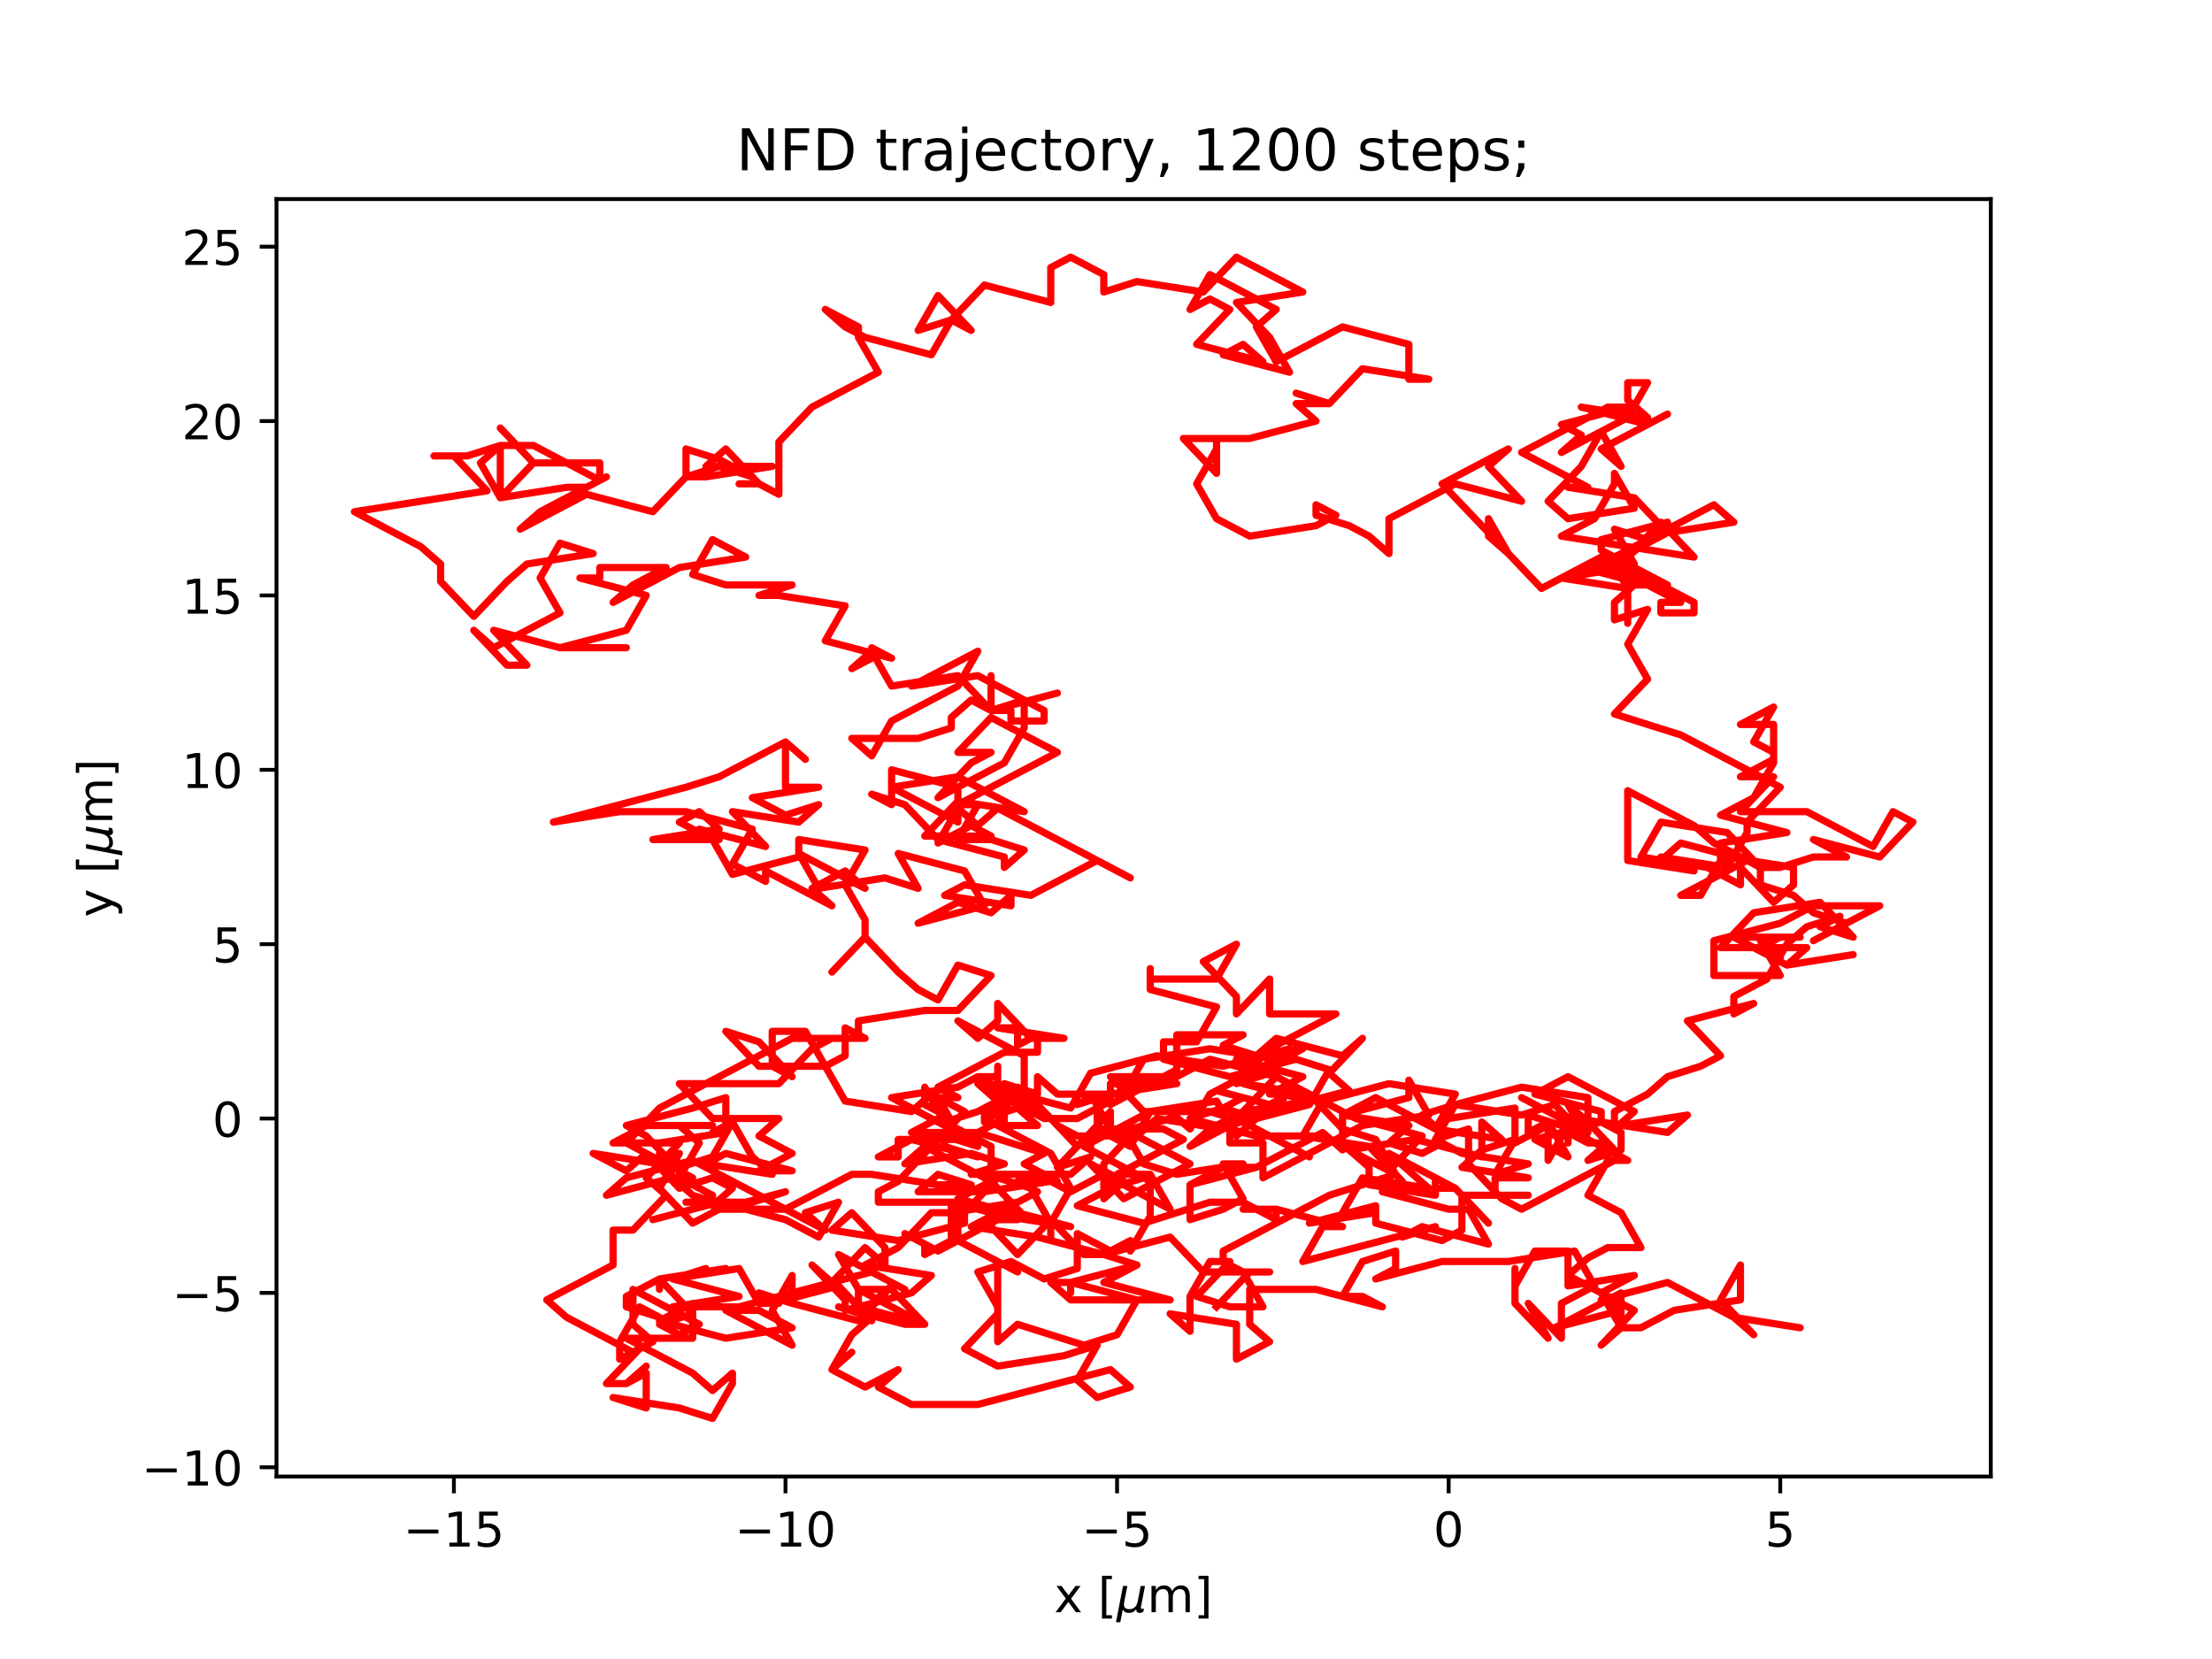 <?xml version="1.0" encoding="utf-8" standalone="no"?>
<!DOCTYPE svg PUBLIC "-//W3C//DTD SVG 1.1//EN"
  "http://www.w3.org/Graphics/SVG/1.1/DTD/svg11.dtd">
<!-- Created with matplotlib (https://matplotlib.org/) -->
<svg height="345.6pt" version="1.1" viewBox="0 0 460.8 345.6" width="460.8pt" xmlns="http://www.w3.org/2000/svg" xmlns:xlink="http://www.w3.org/1999/xlink">
 <defs>
  <style type="text/css">*{stroke-linecap:butt;stroke-linejoin:round;}</style>
 </defs>
 <g id="figure_1">
  <g id="patch_1">
   <path d="M 0 345.6 
L 460.8 345.6 
L 460.8 0 
L 0 0 
z
" style="fill:#ffffff;"/>
  </g>
  <g id="axes_1">
   <g id="patch_2">
    <path d="M 57.6 307.584 
L 414.72 307.584 
L 414.72 41.472 
L 57.6 41.472 
z
" style="fill:#ffffff;"/>
   </g>
   <g id="matplotlib.axis_1">
    <g id="xtick_1">
     <g id="line2d_1">
      <defs>
       <path d="M 0 0 
L 0 3.5 
" id="ma4c839c374" style="stroke:#000000;stroke-width:0.8;"/>
      </defs>
      <g>
       <use style="stroke:#000000;stroke-width:0.8;" x="94.555" xlink:href="#ma4c839c374" y="307.584"/>
      </g>
     </g>
     <g id="text_1">
      <!-- −15 -->
      <g transform="translate(84.003 322.182)scale(0.1 -0.1)">
       <defs>
        <path d="M 10.594 35.5 
L 73.188 35.5 
L 73.188 27.203 
L 10.594 27.203 
z
" id="DejaVuSans-8722"/>
        <path d="M 12.406 8.297 
L 28.516 8.297 
L 28.516 63.922 
L 10.984 60.406 
L 10.984 69.391 
L 28.422 72.906 
L 38.281 72.906 
L 38.281 8.297 
L 54.391 8.297 
L 54.391 0 
L 12.406 0 
z
" id="DejaVuSans-49"/>
        <path d="M 10.797 72.906 
L 49.516 72.906 
L 49.516 64.594 
L 19.828 64.594 
L 19.828 46.734 
Q 21.969 47.469 24.109 47.828 
Q 26.266 48.188 28.422 48.188 
Q 40.625 48.188 47.75 41.5 
Q 54.891 34.812 54.891 23.391 
Q 54.891 11.625 47.562 5.094 
Q 40.234 -1.422 26.906 -1.422 
Q 22.312 -1.422 17.547 -0.641 
Q 12.797 0.141 7.719 1.703 
L 7.719 11.625 
Q 12.109 9.234 16.797 8.062 
Q 21.484 6.891 26.703 6.891 
Q 35.156 6.891 40.078 11.328 
Q 45.016 15.766 45.016 23.391 
Q 45.016 31 40.078 35.438 
Q 35.156 39.891 26.703 39.891 
Q 22.75 39.891 18.812 39.016 
Q 14.891 38.141 10.797 36.281 
z
" id="DejaVuSans-53"/>
       </defs>
       <use xlink:href="#DejaVuSans-8722"/>
       <use x="83.789" xlink:href="#DejaVuSans-49"/>
       <use x="147.412" xlink:href="#DejaVuSans-53"/>
      </g>
     </g>
    </g>
    <g id="xtick_2">
     <g id="line2d_2">
      <g>
       <use style="stroke:#000000;stroke-width:0.8;" x="163.631" xlink:href="#ma4c839c374" y="307.584"/>
      </g>
     </g>
     <g id="text_2">
      <!-- −10 -->
      <g transform="translate(153.078 322.182)scale(0.1 -0.1)">
       <defs>
        <path d="M 31.781 66.406 
Q 24.172 66.406 20.328 58.906 
Q 16.5 51.422 16.5 36.375 
Q 16.5 21.391 20.328 13.891 
Q 24.172 6.391 31.781 6.391 
Q 39.453 6.391 43.281 13.891 
Q 47.125 21.391 47.125 36.375 
Q 47.125 51.422 43.281 58.906 
Q 39.453 66.406 31.781 66.406 
z
M 31.781 74.219 
Q 44.047 74.219 50.516 64.516 
Q 56.984 54.828 56.984 36.375 
Q 56.984 17.969 50.516 8.266 
Q 44.047 -1.422 31.781 -1.422 
Q 19.531 -1.422 13.062 8.266 
Q 6.594 17.969 6.594 36.375 
Q 6.594 54.828 13.062 64.516 
Q 19.531 74.219 31.781 74.219 
z
" id="DejaVuSans-48"/>
       </defs>
       <use xlink:href="#DejaVuSans-8722"/>
       <use x="83.789" xlink:href="#DejaVuSans-49"/>
       <use x="147.412" xlink:href="#DejaVuSans-48"/>
      </g>
     </g>
    </g>
    <g id="xtick_3">
     <g id="line2d_3">
      <g>
       <use style="stroke:#000000;stroke-width:0.8;" x="232.706" xlink:href="#ma4c839c374" y="307.584"/>
      </g>
     </g>
     <g id="text_3">
      <!-- −5 -->
      <g transform="translate(225.335 322.182)scale(0.1 -0.1)">
       <use xlink:href="#DejaVuSans-8722"/>
       <use x="83.789" xlink:href="#DejaVuSans-53"/>
      </g>
     </g>
    </g>
    <g id="xtick_4">
     <g id="line2d_4">
      <g>
       <use style="stroke:#000000;stroke-width:0.8;" x="301.782" xlink:href="#ma4c839c374" y="307.584"/>
      </g>
     </g>
     <g id="text_4">
      <!-- 0 -->
      <g transform="translate(298.6 322.182)scale(0.1 -0.1)">
       <use xlink:href="#DejaVuSans-48"/>
      </g>
     </g>
    </g>
    <g id="xtick_5">
     <g id="line2d_5">
      <g>
       <use style="stroke:#000000;stroke-width:0.8;" x="370.857" xlink:href="#ma4c839c374" y="307.584"/>
      </g>
     </g>
     <g id="text_5">
      <!-- 5 -->
      <g transform="translate(367.676 322.182)scale(0.1 -0.1)">
       <use xlink:href="#DejaVuSans-53"/>
      </g>
     </g>
    </g>
    <g id="text_6">
     <!-- x [${\mu}$m] -->
     <g transform="translate(219.61 335.862)scale(0.1 -0.1)">
      <defs>
       <path d="M 54.891 54.688 
L 35.109 28.078 
L 55.906 0 
L 45.312 0 
L 29.391 21.484 
L 13.484 0 
L 2.875 0 
L 24.125 28.609 
L 4.688 54.688 
L 15.281 54.688 
L 29.781 35.203 
L 44.281 54.688 
z
" id="DejaVuSans-120"/>
       <path id="DejaVuSans-32"/>
       <path d="M 8.594 75.984 
L 29.297 75.984 
L 29.297 69 
L 17.578 69 
L 17.578 -6.203 
L 29.297 -6.203 
L 29.297 -13.188 
L 8.594 -13.188 
z
" id="DejaVuSans-91"/>
       <path d="M -1.312 -20.797 
L 13.375 54.688 
L 22.406 54.688 
L 15.766 20.656 
Q 15.578 19.625 15.422 18.359 
Q 15.281 17.094 15.281 15.828 
Q 15.281 11.281 18.141 8.828 
Q 21 6.391 26.312 6.391 
Q 33.547 6.391 37.984 10.484 
Q 42.438 14.594 44 22.797 
L 50.203 54.688 
L 59.188 54.688 
L 51.031 12.641 
Q 50.828 11.719 50.75 11.031 
Q 50.688 10.359 50.688 9.812 
Q 50.688 8.297 51.297 7.594 
Q 51.906 6.891 53.219 6.891 
Q 53.719 6.891 54.562 7.125 
Q 55.422 7.375 56.984 8.016 
L 55.609 0.781 
Q 53.469 -0.297 51.516 -0.859 
Q 49.562 -1.422 47.703 -1.422 
Q 44.484 -1.422 42.656 0.625 
Q 40.828 2.688 40.828 6.297 
Q 38.094 2.391 34.297 0.484 
Q 30.516 -1.422 25.391 -1.422 
Q 20.844 -1.422 17.453 0.672 
Q 14.062 2.781 12.984 6.203 
L 7.719 -20.797 
z
" id="DejaVuSans-Oblique-956"/>
       <path d="M 52 44.188 
Q 55.375 50.25 60.062 53.125 
Q 64.75 56 71.094 56 
Q 79.641 56 84.281 50.016 
Q 88.922 44.047 88.922 33.016 
L 88.922 0 
L 79.891 0 
L 79.891 32.719 
Q 79.891 40.578 77.094 44.375 
Q 74.312 48.188 68.609 48.188 
Q 61.625 48.188 57.562 43.547 
Q 53.516 38.922 53.516 30.906 
L 53.516 0 
L 44.484 0 
L 44.484 32.719 
Q 44.484 40.625 41.703 44.406 
Q 38.922 48.188 33.109 48.188 
Q 26.219 48.188 22.156 43.531 
Q 18.109 38.875 18.109 30.906 
L 18.109 0 
L 9.078 0 
L 9.078 54.688 
L 18.109 54.688 
L 18.109 46.188 
Q 21.188 51.219 25.484 53.609 
Q 29.781 56 35.688 56 
Q 41.656 56 45.828 52.969 
Q 50 49.953 52 44.188 
z
" id="DejaVuSans-109"/>
       <path d="M 30.422 75.984 
L 30.422 -13.188 
L 9.719 -13.188 
L 9.719 -6.203 
L 21.391 -6.203 
L 21.391 69 
L 9.719 69 
L 9.719 75.984 
z
" id="DejaVuSans-93"/>
      </defs>
      <use transform="translate(0 0.016)" xlink:href="#DejaVuSans-120"/>
      <use transform="translate(59.18 0.016)" xlink:href="#DejaVuSans-32"/>
      <use transform="translate(90.967 0.016)" xlink:href="#DejaVuSans-91"/>
      <use transform="translate(129.98 0.016)" xlink:href="#DejaVuSans-Oblique-956"/>
      <use transform="translate(193.604 0.016)" xlink:href="#DejaVuSans-109"/>
      <use transform="translate(291.016 0.016)" xlink:href="#DejaVuSans-93"/>
     </g>
    </g>
   </g>
   <g id="matplotlib.axis_2">
    <g id="ytick_1">
     <g id="line2d_6">
      <defs>
       <path d="M 0 0 
L -3.5 0 
" id="m53e7ca491a" style="stroke:#000000;stroke-width:0.8;"/>
      </defs>
      <g>
       <use style="stroke:#000000;stroke-width:0.8;" x="57.6" xlink:href="#m53e7ca491a" y="305.659"/>
      </g>
     </g>
     <g id="text_7">
      <!-- −10 -->
      <g transform="translate(29.495 309.458)scale(0.1 -0.1)">
       <use xlink:href="#DejaVuSans-8722"/>
       <use x="83.789" xlink:href="#DejaVuSans-49"/>
       <use x="147.412" xlink:href="#DejaVuSans-48"/>
      </g>
     </g>
    </g>
    <g id="ytick_2">
     <g id="line2d_7">
      <g>
       <use style="stroke:#000000;stroke-width:0.8;" x="57.6" xlink:href="#m53e7ca491a" y="269.334"/>
      </g>
     </g>
     <g id="text_8">
      <!-- −5 -->
      <g transform="translate(35.858 273.134)scale(0.1 -0.1)">
       <use xlink:href="#DejaVuSans-8722"/>
       <use x="83.789" xlink:href="#DejaVuSans-53"/>
      </g>
     </g>
    </g>
    <g id="ytick_3">
     <g id="line2d_8">
      <g>
       <use style="stroke:#000000;stroke-width:0.8;" x="57.6" xlink:href="#m53e7ca491a" y="233.01"/>
      </g>
     </g>
     <g id="text_9">
      <!-- 0 -->
      <g transform="translate(44.237 236.809)scale(0.1 -0.1)">
       <use xlink:href="#DejaVuSans-48"/>
      </g>
     </g>
    </g>
    <g id="ytick_4">
     <g id="line2d_9">
      <g>
       <use style="stroke:#000000;stroke-width:0.8;" x="57.6" xlink:href="#m53e7ca491a" y="196.686"/>
      </g>
     </g>
     <g id="text_10">
      <!-- 5 -->
      <g transform="translate(44.237 200.485)scale(0.1 -0.1)">
       <use xlink:href="#DejaVuSans-53"/>
      </g>
     </g>
    </g>
    <g id="ytick_5">
     <g id="line2d_10">
      <g>
       <use style="stroke:#000000;stroke-width:0.8;" x="57.6" xlink:href="#m53e7ca491a" y="160.362"/>
      </g>
     </g>
     <g id="text_11">
      <!-- 10 -->
      <g transform="translate(37.875 164.161)scale(0.1 -0.1)">
       <use xlink:href="#DejaVuSans-49"/>
       <use x="63.623" xlink:href="#DejaVuSans-48"/>
      </g>
     </g>
    </g>
    <g id="ytick_6">
     <g id="line2d_11">
      <g>
       <use style="stroke:#000000;stroke-width:0.8;" x="57.6" xlink:href="#m53e7ca491a" y="124.037"/>
      </g>
     </g>
     <g id="text_12">
      <!-- 15 -->
      <g transform="translate(37.875 127.836)scale(0.1 -0.1)">
       <use xlink:href="#DejaVuSans-49"/>
       <use x="63.623" xlink:href="#DejaVuSans-53"/>
      </g>
     </g>
    </g>
    <g id="ytick_7">
     <g id="line2d_12">
      <g>
       <use style="stroke:#000000;stroke-width:0.8;" x="57.6" xlink:href="#m53e7ca491a" y="87.713"/>
      </g>
     </g>
     <g id="text_13">
      <!-- 20 -->
      <g transform="translate(37.875 91.512)scale(0.1 -0.1)">
       <defs>
        <path d="M 19.188 8.297 
L 53.609 8.297 
L 53.609 0 
L 7.328 0 
L 7.328 8.297 
Q 12.938 14.109 22.625 23.891 
Q 32.328 33.688 34.812 36.531 
Q 39.547 41.844 41.422 45.531 
Q 43.312 49.219 43.312 52.781 
Q 43.312 58.594 39.234 62.25 
Q 35.156 65.922 28.609 65.922 
Q 23.969 65.922 18.812 64.312 
Q 13.672 62.703 7.812 59.422 
L 7.812 69.391 
Q 13.766 71.781 18.938 73 
Q 24.125 74.219 28.422 74.219 
Q 39.75 74.219 46.484 68.547 
Q 53.219 62.891 53.219 53.422 
Q 53.219 48.922 51.531 44.891 
Q 49.859 40.875 45.406 35.406 
Q 44.188 33.984 37.641 27.219 
Q 31.109 20.453 19.188 8.297 
z
" id="DejaVuSans-50"/>
       </defs>
       <use xlink:href="#DejaVuSans-50"/>
       <use x="63.623" xlink:href="#DejaVuSans-48"/>
      </g>
     </g>
    </g>
    <g id="ytick_8">
     <g id="line2d_13">
      <g>
       <use style="stroke:#000000;stroke-width:0.8;" x="57.6" xlink:href="#m53e7ca491a" y="51.389"/>
      </g>
     </g>
     <g id="text_14">
      <!-- 25 -->
      <g transform="translate(37.875 55.188)scale(0.1 -0.1)">
       <use xlink:href="#DejaVuSans-50"/>
       <use x="63.623" xlink:href="#DejaVuSans-53"/>
      </g>
     </g>
    </g>
    <g id="text_15">
     <!-- y [${\mu}$m] -->
     <g transform="translate(23.395 191.078)rotate(-90)scale(0.1 -0.1)">
      <defs>
       <path d="M 32.172 -5.078 
Q 28.375 -14.844 24.75 -17.812 
Q 21.141 -20.797 15.094 -20.797 
L 7.906 -20.797 
L 7.906 -13.281 
L 13.188 -13.281 
Q 16.891 -13.281 18.938 -11.516 
Q 21 -9.766 23.484 -3.219 
L 25.094 0.875 
L 2.984 54.688 
L 12.5 54.688 
L 29.594 11.922 
L 46.688 54.688 
L 56.203 54.688 
z
" id="DejaVuSans-121"/>
      </defs>
      <use transform="translate(0 0.016)" xlink:href="#DejaVuSans-121"/>
      <use transform="translate(59.18 0.016)" xlink:href="#DejaVuSans-32"/>
      <use transform="translate(90.967 0.016)" xlink:href="#DejaVuSans-91"/>
      <use transform="translate(129.98 0.016)" xlink:href="#DejaVuSans-Oblique-956"/>
      <use transform="translate(193.604 0.016)" xlink:href="#DejaVuSans-109"/>
      <use transform="translate(291.016 0.016)" xlink:href="#DejaVuSans-93"/>
     </g>
    </g>
   </g>
   <g id="line2d_14">
    <path clip-path="url(#pd0308c8ad5)" d="M 301.782 233.01 
L 315.597 230.831 
L 315.597 238.096 
L 322.504 234.463 
L 322.504 241.728 
L 326.649 234.463 
L 326.649 238.096 
L 326.649 235.916 
L 330.793 238.096 
L 334.938 238.096 
L 330.793 241.728 
L 337.701 239.549 
L 337.701 235.916 
L 333.556 233.737 
L 333.556 231.557 
L 319.741 227.925 
L 326.649 224.292 
L 340.464 231.557 
L 336.319 235.19 
L 336.319 231.557 
L 343.227 227.925 
L 347.371 224.292 
L 354.279 222.113 
L 358.424 219.933 
L 351.516 212.669 
L 365.331 209.036 
L 361.187 211.216 
L 361.187 207.583 
L 368.094 203.951 
L 372.239 196.686 
L 376.383 193.053 
L 383.291 190.874 
L 379.146 193.053 
L 386.054 195.233 
L 379.146 187.968 
L 365.331 190.147 
L 358.424 197.412 
L 376.383 197.412 
L 372.239 201.045 
L 386.054 198.865 
L 372.239 201.045 
L 361.187 195.233 
L 375.002 195.233 
L 370.857 195.233 
L 366.713 197.412 
L 370.857 197.412 
L 370.857 199.592 
L 366.713 195.959 
L 370.857 203.224 
L 357.042 203.224 
L 357.042 195.959 
L 370.857 192.327 
L 377.765 188.694 
L 391.58 188.694 
L 377.765 195.959 
L 384.672 192.327 
L 377.765 190.147 
L 373.62 186.515 
L 366.713 184.336 
L 366.713 180.703 
L 359.805 177.071 
L 363.95 179.25 
L 350.134 175.618 
L 345.99 179.25 
L 352.897 181.43 
L 339.082 179.25 
L 339.082 164.72 
L 352.897 171.985 
L 357.042 175.618 
L 363.95 179.25 
L 350.134 186.515 
L 354.279 186.515 
L 358.424 179.25 
L 358.424 175.618 
L 372.239 173.438 
L 358.424 169.806 
L 358.424 169.806 
L 365.331 166.173 
L 369.476 158.909 
L 369.476 156.729 
L 365.331 154.55 
L 369.476 147.285 
L 362.568 150.917 
L 369.476 150.917 
L 369.476 158.182 
L 362.568 161.814 
L 369.476 161.814 
L 362.568 169.079 
L 376.383 169.079 
L 390.198 176.344 
L 394.343 169.079 
L 398.487 171.259 
L 391.58 178.524 
L 377.765 174.891 
L 384.672 178.524 
L 377.765 178.524 
L 370.857 180.703 
L 366.713 180.703 
L 359.805 173.438 
L 345.99 171.259 
L 341.845 178.524 
L 355.661 180.703 
L 362.568 184.336 
L 362.568 180.703 
L 369.476 187.968 
L 373.62 184.336 
L 373.62 180.703 
L 359.805 178.524 
L 359.805 180.703 
L 345.99 178.524 
L 359.805 180.703 
L 363.95 173.438 
L 363.95 171.259 
L 370.857 163.994 
L 350.134 153.097 
L 336.319 148.738 
L 343.227 141.473 
L 339.082 134.208 
L 343.227 126.943 
L 336.319 129.123 
L 336.319 125.49 
L 340.464 121.858 
L 347.371 121.858 
L 333.556 114.593 
L 333.556 112.413 
L 347.371 108.781 
L 347.371 110.96 
L 361.187 108.781 
L 357.042 105.149 
L 329.412 119.678 
L 336.319 117.499 
L 340.464 117.499 
L 336.319 110.234 
L 343.227 112.413 
L 339.082 116.046 
L 345.99 108.781 
L 352.897 116.046 
L 325.267 111.687 
L 332.175 108.054 
L 336.319 100.79 
L 336.319 98.61 
L 336.319 98.61 
L 340.464 105.875 
L 326.649 108.054 
L 322.504 104.422 
L 329.412 97.157 
L 333.556 89.892 
L 337.701 97.157 
L 333.556 93.525 
L 347.371 86.26 
L 343.227 88.439 
L 329.412 84.807 
L 343.227 86.986 
L 339.082 83.354 
L 339.082 79.722 
L 343.227 79.722 
L 339.082 86.986 
L 339.082 86.986 
L 325.267 94.251 
L 329.412 90.619 
L 325.267 88.439 
L 339.082 84.807 
L 334.938 84.807 
L 316.978 94.251 
L 330.793 101.516 
L 326.649 101.516 
L 340.464 103.696 
L 347.371 110.96 
L 333.556 118.225 
L 329.412 118.225 
L 343.227 121.858 
L 336.319 118.225 
L 350.134 125.49 
L 345.99 125.49 
L 345.99 127.67 
L 352.897 127.67 
L 352.897 125.49 
L 339.082 118.225 
L 325.267 120.405 
L 339.082 122.584 
L 339.082 129.849 
L 339.082 122.584 
L 334.938 115.319 
L 321.123 122.584 
L 314.215 115.319 
L 310.071 108.054 
L 310.071 111.687 
L 314.215 115.319 
L 300.4 100.79 
L 314.215 93.525 
L 310.071 97.157 
L 316.978 104.422 
L 303.163 100.79 
L 289.348 108.054 
L 289.348 115.319 
L 285.204 111.687 
L 281.059 109.507 
L 274.151 107.328 
L 274.151 105.149 
L 278.296 107.328 
L 274.151 109.507 
L 260.336 111.687 
L 253.429 108.054 
L 249.284 100.79 
L 253.429 93.525 
L 253.429 91.345 
L 253.429 98.61 
L 246.521 91.345 
L 260.336 91.345 
L 274.151 87.713 
L 270.007 84.08 
L 276.915 84.08 
L 270.007 81.901 
L 276.915 84.08 
L 283.822 76.816 
L 297.637 78.995 
L 293.493 78.995 
L 293.493 71.73 
L 279.678 68.098 
L 265.862 75.363 
L 261.718 68.098 
L 265.862 64.465 
L 252.047 57.2 
L 247.903 64.465 
L 252.047 62.286 
L 256.192 64.465 
L 249.284 71.73 
L 263.099 75.363 
L 258.955 71.73 
L 254.81 73.91 
L 268.625 77.542 
L 264.481 70.277 
L 257.573 63.012 
L 271.388 60.833 
L 257.573 53.568 
L 250.666 60.833 
L 236.851 58.653 
L 229.943 60.833 
L 229.943 57.2 
L 223.036 53.568 
L 218.891 55.747 
L 218.891 63.012 
L 205.076 59.38 
L 198.169 66.645 
L 202.313 68.824 
L 195.405 61.559 
L 191.261 68.824 
L 198.169 66.645 
L 194.024 73.91 
L 180.209 70.277 
L 176.064 68.098 
L 176.064 68.098 
L 171.92 64.465 
L 178.827 68.098 
L 178.827 70.277 
L 178.827 70.277 
L 182.972 77.542 
L 169.157 84.807 
L 162.249 92.072 
L 162.249 102.969 
L 158.105 100.79 
L 153.96 100.79 
L 158.105 100.79 
L 151.197 93.525 
L 147.053 97.157 
L 160.868 97.157 
L 147.053 99.337 
L 142.908 99.337 
L 149.816 97.157 
L 156.723 99.337 
L 149.816 95.704 
L 142.908 93.525 
L 142.908 99.337 
L 136.001 106.602 
L 122.186 102.969 
L 108.37 110.234 
L 112.515 106.602 
L 126.33 99.337 
L 122.186 101.516 
L 118.041 101.516 
L 104.226 103.696 
L 100.081 96.431 
L 104.226 92.798 
L 111.133 92.798 
L 124.949 100.063 
L 124.949 96.431 
L 111.133 96.431 
L 104.226 89.166 
L 111.133 96.431 
L 104.226 103.696 
L 104.226 92.798 
L 97.318 94.978 
L 90.411 94.978 
L 94.555 94.978 
L 101.463 102.243 
L 73.833 106.602 
L 87.648 113.866 
L 91.792 117.499 
L 91.792 121.131 
L 98.7 128.396 
L 105.607 121.131 
L 109.752 117.499 
L 123.567 115.319 
L 116.659 113.14 
L 112.515 120.405 
L 116.659 127.67 
L 102.844 134.934 
L 98.7 131.302 
L 105.607 138.567 
L 109.752 138.567 
L 102.844 131.302 
L 116.659 134.934 
L 130.475 134.934 
L 116.659 134.934 
L 130.475 131.302 
L 134.619 124.037 
L 120.804 120.405 
L 124.949 120.405 
L 124.949 118.225 
L 138.764 118.225 
L 131.856 121.858 
L 127.712 125.49 
L 141.527 118.225 
L 155.342 116.046 
L 148.434 112.413 
L 144.29 119.678 
L 151.197 121.858 
L 165.012 121.858 
L 158.105 124.037 
L 162.249 124.037 
L 176.064 126.217 
L 171.92 133.482 
L 185.735 137.114 
L 181.59 134.934 
L 181.59 137.114 
L 177.446 139.293 
L 181.59 135.661 
L 185.735 142.926 
L 199.55 140.746 
L 206.458 148.011 
L 206.458 140.746 
L 206.458 148.011 
L 220.273 144.379 
L 206.458 148.011 
L 202.313 145.832 
L 198.169 149.464 
L 198.169 151.644 
L 191.261 153.823 
L 177.446 153.823 
L 181.59 157.456 
L 185.735 150.191 
L 199.55 142.926 
L 203.695 135.661 
L 189.879 142.926 
L 203.695 140.746 
L 217.51 148.011 
L 217.51 150.191 
L 210.602 150.191 
L 210.602 148.011 
L 206.458 148.011 
L 213.365 145.832 
L 213.365 151.644 
L 209.221 158.909 
L 195.405 166.173 
L 202.313 158.909 
L 206.458 156.729 
L 199.55 156.729 
L 206.458 149.464 
L 220.273 156.729 
L 199.55 167.626 
L 203.695 167.626 
L 199.55 174.891 
L 199.55 174.891 
L 206.458 174.891 
L 213.365 177.071 
L 209.221 180.703 
L 209.221 180.703 
L 209.221 178.524 
L 195.405 174.891 
L 188.498 167.626 
L 181.59 165.447 
L 185.735 167.626 
L 185.735 160.362 
L 199.55 163.994 
L 199.55 171.259 
L 185.735 163.994 
L 199.55 161.814 
L 213.365 169.079 
L 199.55 166.9 
L 199.55 166.9 
L 192.642 174.165 
L 206.458 174.165 
L 202.313 171.985 
L 195.405 175.618 
L 199.55 168.353 
L 203.695 171.985 
L 207.839 168.353 
L 235.469 182.883 
L 228.562 179.25 
L 214.747 186.515 
L 214.747 186.515 
L 200.932 184.336 
L 196.787 186.515 
L 210.602 188.694 
L 210.602 186.515 
L 206.458 190.147 
L 199.55 187.968 
L 191.261 192.327 
L 205.076 188.694 
L 200.932 181.43 
L 187.116 177.797 
L 191.261 185.062 
L 184.353 182.883 
L 170.538 185.062 
L 166.394 177.797 
L 180.209 185.062 
L 176.064 181.43 
L 169.157 185.062 
L 173.301 188.694 
L 159.486 181.43 
L 159.486 183.609 
L 152.579 179.977 
L 156.723 172.712 
L 142.908 169.079 
L 129.093 169.079 
L 115.278 171.259 
L 142.908 163.994 
L 149.816 161.814 
L 163.631 154.55 
L 167.775 158.182 
L 163.631 154.55 
L 163.631 163.994 
L 170.538 163.994 
L 156.723 166.173 
L 163.631 169.806 
L 170.538 167.626 
L 166.394 171.259 
L 152.579 169.079 
L 159.486 176.344 
L 145.671 172.712 
L 149.816 174.891 
L 136.001 174.891 
L 149.816 172.712 
L 145.671 169.079 
L 141.527 171.259 
L 148.434 174.891 
L 152.579 182.156 
L 166.394 178.524 
L 166.394 174.891 
L 180.209 177.071 
L 176.064 184.336 
L 180.209 191.6 
L 180.209 195.233 
L 173.301 202.498 
L 180.209 195.233 
L 187.116 202.498 
L 191.261 206.13 
L 195.405 208.31 
L 199.55 201.045 
L 206.458 203.224 
L 199.55 210.489 
L 192.642 210.489 
L 178.827 212.669 
L 178.827 216.301 
L 165.012 216.301 
L 137.382 230.831 
L 130.475 238.096 
L 144.29 245.36 
L 130.475 238.096 
L 137.382 238.096 
L 151.197 235.916 
L 151.197 228.651 
L 151.197 228.651 
L 144.29 230.831 
L 130.475 234.463 
L 134.619 236.643 
L 141.527 243.907 
L 137.382 240.275 
L 141.527 247.54 
L 148.434 245.36 
L 152.579 247.54 
L 148.434 251.172 
L 148.434 248.993 
L 141.527 245.36 
L 141.527 247.54 
L 134.619 240.275 
L 130.475 243.907 
L 123.567 240.275 
L 137.382 242.454 
L 141.527 240.275 
L 137.382 247.54 
L 144.29 254.805 
L 151.197 251.172 
L 144.29 248.993 
L 140.145 245.36 
L 126.33 248.993 
L 130.475 245.36 
L 144.29 241.728 
L 171.92 256.258 
L 167.775 252.625 
L 174.683 250.446 
L 170.538 257.711 
L 163.631 254.078 
L 149.816 250.446 
L 136.001 254.078 
L 149.816 250.446 
L 142.908 250.446 
L 156.723 250.446 
L 163.631 248.266 
L 149.816 251.899 
L 163.631 251.899 
L 177.446 244.634 
L 181.59 244.634 
L 195.405 246.813 
L 202.313 246.813 
L 195.405 244.634 
L 191.261 248.266 
L 205.076 248.266 
L 218.891 246.087 
L 223.036 248.266 
L 229.943 244.634 
L 243.758 251.899 
L 239.614 244.634 
L 232.706 244.634 
L 246.521 237.369 
L 242.377 235.19 
L 228.562 235.19 
L 228.562 227.925 
L 224.417 230.104 
L 231.325 227.925 
L 245.14 225.745 
L 231.325 225.745 
L 231.325 229.378 
L 224.417 233.01 
L 217.51 233.01 
L 203.695 225.745 
L 207.839 229.378 
L 207.839 222.113 
L 207.839 224.292 
L 203.695 224.292 
L 217.51 231.557 
L 224.417 238.822 
L 231.325 231.557 
L 231.325 235.19 
L 227.18 227.925 
L 231.325 230.104 
L 245.14 222.839 
L 245.14 215.574 
L 258.955 215.574 
L 254.81 217.754 
L 261.718 219.933 
L 265.862 216.301 
L 279.678 219.933 
L 283.822 216.301 
L 283.822 216.301 
L 276.915 223.566 
L 281.059 227.198 
L 267.244 230.831 
L 253.429 227.198 
L 267.244 230.831 
L 267.244 228.651 
L 263.099 232.284 
L 256.192 234.463 
L 256.192 234.463 
L 256.192 238.096 
L 263.099 238.096 
L 263.099 245.36 
L 283.822 234.463 
L 297.637 232.284 
L 293.493 225.019 
L 293.493 228.651 
L 279.678 232.284 
L 293.493 234.463 
L 289.348 238.096 
L 296.256 240.275 
L 300.4 238.096 
L 304.545 240.275 
L 318.36 242.454 
L 311.452 244.634 
L 315.597 237.369 
L 308.689 239.549 
L 304.545 243.181 
L 318.36 245.36 
L 311.452 245.36 
L 311.452 248.993 
L 318.36 248.993 
L 304.545 248.993 
L 304.545 256.258 
L 300.4 258.437 
L 286.585 254.805 
L 286.585 251.172 
L 272.77 254.805 
L 286.585 252.625 
L 279.678 252.625 
L 283.822 245.36 
L 297.637 247.54 
L 289.348 240.275 
L 303.163 247.54 
L 310.071 254.805 
L 303.163 247.54 
L 299.019 247.54 
L 299.019 245.36 
L 299.019 248.993 
L 285.204 246.813 
L 285.204 243.181 
L 281.059 239.549 
L 294.874 237.369 
L 308.689 241.002 
L 308.689 233.737 
L 312.834 237.369 
L 299.019 235.19 
L 303.163 227.925 
L 289.348 225.745 
L 275.533 229.378 
L 271.388 236.643 
L 285.204 238.822 
L 292.111 246.087 
L 287.967 248.266 
L 301.782 251.899 
L 305.926 251.899 
L 310.071 259.164 
L 296.256 255.531 
L 292.111 257.711 
L 299.019 255.531 
L 271.388 262.796 
L 275.533 255.531 
L 279.678 255.531 
L 265.862 251.899 
L 258.955 251.899 
L 265.862 251.899 
L 265.862 254.078 
L 258.955 250.446 
L 252.047 250.446 
L 238.232 254.805 
L 224.417 251.172 
L 231.325 247.54 
L 238.232 245.36 
L 227.18 239.549 
L 227.18 235.916 
L 220.273 243.181 
L 227.18 241.002 
L 223.036 244.634 
L 202.313 244.634 
L 209.221 242.454 
L 202.313 240.275 
L 188.498 242.454 
L 192.642 238.822 
L 206.458 246.087 
L 213.365 253.352 
L 199.55 249.719 
L 206.458 246.087 
L 206.458 238.822 
L 199.55 235.19 
L 203.695 238.822 
L 196.787 236.643 
L 196.787 238.822 
L 203.695 241.002 
L 189.879 237.369 
L 182.972 241.002 
L 187.116 241.002 
L 187.116 237.369 
L 200.932 237.369 
L 207.839 233.737 
L 211.984 226.472 
L 205.076 233.737 
L 205.076 231.557 
L 209.221 227.925 
L 209.221 225.745 
L 216.128 227.925 
L 216.128 224.292 
L 220.273 227.925 
L 234.088 227.925 
L 238.232 220.66 
L 252.047 218.48 
L 265.862 220.66 
L 252.047 227.925 
L 247.903 235.19 
L 243.758 231.557 
L 239.614 231.557 
L 253.429 229.378 
L 257.573 236.643 
L 261.718 233.01 
L 254.81 230.831 
L 258.955 228.651 
L 254.81 230.831 
L 247.903 233.01 
L 261.718 236.643 
L 275.533 236.643 
L 289.348 243.907 
L 289.348 243.907 
L 296.256 236.643 
L 282.441 233.01 
L 264.481 223.566 
L 257.573 225.745 
L 264.481 218.48 
L 278.296 211.216 
L 264.481 211.216 
L 264.481 203.951 
L 257.573 211.216 
L 257.573 207.583 
L 250.666 200.318 
L 257.573 196.686 
L 253.429 203.951 
L 239.614 203.951 
L 239.614 201.771 
L 239.614 206.13 
L 253.429 209.763 
L 249.284 217.027 
L 242.377 217.027 
L 242.377 220.66 
L 256.192 224.292 
L 270.007 220.66 
L 276.915 222.839 
L 272.77 230.104 
L 258.955 233.737 
L 272.77 241.002 
L 258.955 233.737 
L 252.047 231.557 
L 238.232 231.557 
L 231.325 224.292 
L 245.14 224.292 
L 252.047 220.66 
L 265.862 224.292 
L 258.955 231.557 
L 254.81 235.19 
L 240.995 233.01 
L 240.995 233.01 
L 236.851 236.643 
L 229.943 236.643 
L 243.758 233.01 
L 236.851 235.19 
L 229.943 242.454 
L 229.943 249.719 
L 234.088 246.087 
L 227.18 242.454 
L 234.088 249.719 
L 247.903 242.454 
L 234.088 235.19 
L 238.232 242.454 
L 245.14 244.634 
L 258.955 242.454 
L 254.81 242.454 
L 258.955 249.719 
L 254.81 251.899 
L 247.903 254.078 
L 247.903 246.813 
L 261.718 243.181 
L 247.903 246.813 
L 254.81 243.181 
L 261.718 243.181 
L 275.533 235.916 
L 279.678 239.549 
L 279.678 232.284 
L 286.585 228.651 
L 300.4 235.916 
L 296.256 232.284 
L 303.163 230.104 
L 316.978 232.284 
L 323.886 230.104 
L 330.793 237.369 
L 326.649 230.104 
L 330.793 233.737 
L 337.701 241.002 
L 316.978 251.899 
L 312.834 249.719 
L 305.926 242.454 
L 305.926 235.19 
L 299.019 237.369 
L 303.163 230.104 
L 316.978 226.472 
L 330.793 228.651 
L 330.793 235.916 
L 316.978 228.651 
L 323.886 232.284 
L 337.701 234.463 
L 351.516 232.284 
L 347.371 235.916 
L 333.556 233.737 
L 319.741 237.369 
L 326.649 241.002 
L 322.504 233.737 
L 318.36 235.916 
L 318.36 232.284 
L 325.267 234.463 
L 339.082 241.728 
L 334.938 241.728 
L 330.793 248.993 
L 337.701 252.625 
L 341.845 259.89 
L 334.938 259.89 
L 330.793 262.07 
L 326.649 265.702 
L 340.464 272.967 
L 333.556 280.232 
L 337.701 276.599 
L 337.701 269.334 
L 323.886 276.599 
L 337.701 272.967 
L 333.556 270.787 
L 347.371 267.155 
L 361.187 274.42 
L 375.002 276.599 
L 361.187 274.42 
L 365.331 278.052 
L 358.424 270.787 
L 362.568 263.523 
L 362.568 270.787 
L 348.753 272.967 
L 341.845 276.599 
L 337.701 276.599 
L 333.556 269.334 
L 340.464 265.702 
L 326.649 267.882 
L 326.649 260.617 
L 319.741 260.617 
L 315.597 267.882 
L 315.597 264.249 
L 315.597 271.514 
L 322.504 278.779 
L 318.36 271.514 
L 325.267 278.779 
L 325.267 271.514 
L 332.175 267.882 
L 328.03 260.617 
L 314.215 262.796 
L 300.4 262.796 
L 286.585 266.429 
L 290.73 264.249 
L 290.73 260.617 
L 283.822 262.796 
L 279.678 270.061 
L 283.822 270.061 
L 287.967 272.24 
L 274.151 268.608 
L 260.336 268.608 
L 260.336 275.873 
L 264.481 279.505 
L 257.573 283.138 
L 257.573 275.873 
L 243.758 273.693 
L 247.903 277.326 
L 247.903 270.061 
L 252.047 262.796 
L 256.192 262.796 
L 249.284 270.061 
L 256.192 272.24 
L 263.099 272.24 
L 258.955 264.976 
L 254.81 262.796 
L 254.81 260.617 
L 276.915 248.993 
L 290.73 244.634 
L 286.585 237.369 
L 279.678 235.19 
L 272.77 227.925 
L 258.955 225.745 
L 272.77 229.378 
L 258.955 231.557 
L 252.047 235.19 
L 247.903 238.822 
L 268.625 227.925 
L 264.481 227.925 
L 271.388 224.292 
L 257.573 220.66 
L 271.388 218.48 
L 264.481 222.113 
L 268.625 218.48 
L 254.81 222.113 
L 240.995 219.933 
L 227.18 223.566 
L 223.036 230.831 
L 209.221 227.198 
L 209.221 234.463 
L 216.128 234.463 
L 211.984 230.831 
L 205.076 233.01 
L 218.891 240.275 
L 223.036 247.54 
L 218.891 254.805 
L 214.747 247.54 
L 207.839 245.36 
L 200.932 252.625 
L 200.932 254.805 
L 187.116 258.437 
L 173.301 256.258 
L 177.446 252.625 
L 184.353 259.89 
L 184.353 263.523 
L 180.209 259.89 
L 173.301 267.155 
L 169.157 263.523 
L 176.064 270.787 
L 176.064 272.967 
L 189.879 269.334 
L 194.024 265.702 
L 180.209 263.523 
L 187.116 259.89 
L 194.024 252.625 
L 198.169 252.625 
L 211.984 250.446 
L 216.128 248.266 
L 211.984 246.087 
L 220.273 246.087 
L 213.365 242.454 
L 217.51 240.275 
L 203.695 235.916 
L 189.879 235.916 
L 196.787 232.284 
L 192.642 230.104 
L 192.642 226.472 
L 196.787 233.737 
L 203.695 231.557 
L 210.602 227.925 
L 203.695 224.292 
L 199.55 226.472 
L 185.735 228.651 
L 199.55 235.916 
L 195.405 228.651 
L 199.55 228.651 
L 195.405 226.472 
L 209.221 219.207 
L 216.128 219.207 
L 216.128 215.574 
L 211.984 217.754 
L 211.984 214.122 
L 207.839 214.122 
L 221.654 216.301 
L 214.747 216.301 
L 207.839 209.036 
L 207.839 212.669 
L 203.695 216.301 
L 199.55 212.669 
L 213.365 219.933 
L 213.365 227.198 
L 220.273 234.463 
L 224.417 236.643 
L 231.325 236.643 
L 235.469 238.822 
L 239.614 231.557 
L 225.799 238.822 
L 239.614 246.087 
L 239.614 253.352 
L 235.469 260.617 
L 235.469 258.437 
L 231.325 260.617 
L 231.325 260.617 
L 224.417 256.984 
L 224.417 264.249 
L 217.51 266.429 
L 210.602 262.796 
L 203.695 264.976 
L 207.839 272.24 
L 207.839 279.505 
L 211.984 275.873 
L 225.799 280.232 
L 232.706 278.052 
L 236.851 270.787 
L 223.036 270.787 
L 218.891 267.155 
L 223.036 267.155 
L 236.851 263.523 
L 223.036 267.155 
L 223.036 269.334 
L 223.036 267.155 
L 236.851 270.787 
L 243.758 270.787 
L 229.943 267.155 
L 236.851 263.523 
L 229.943 261.343 
L 216.128 257.711 
L 202.313 255.531 
L 209.221 251.899 
L 223.036 255.531 
L 209.221 253.352 
L 195.405 260.617 
L 188.498 256.984 
L 192.642 259.164 
L 192.642 261.343 
L 199.55 257.711 
L 199.55 250.446 
L 182.972 250.446 
L 182.972 248.266 
L 187.116 246.087 
L 200.932 231.557 
L 194.024 227.925 
L 189.879 231.557 
L 176.064 229.378 
L 167.775 214.848 
L 160.868 214.848 
L 160.868 214.848 
L 160.868 222.113 
L 165.012 224.292 
L 158.105 217.027 
L 151.197 214.848 
L 151.197 214.848 
L 158.105 222.113 
L 171.92 222.113 
L 176.064 219.933 
L 176.064 214.122 
L 180.209 216.301 
L 173.301 216.301 
L 169.157 218.48 
L 162.249 225.745 
L 141.527 225.745 
L 148.434 233.01 
L 162.249 233.01 
L 158.105 236.643 
L 165.012 240.275 
L 158.105 243.907 
L 165.012 243.907 
L 151.197 240.275 
L 147.053 242.454 
L 160.868 244.634 
L 156.723 241.002 
L 152.579 233.737 
L 148.434 235.916 
L 152.579 233.737 
L 148.434 241.002 
L 141.527 243.181 
L 141.527 245.36 
L 145.671 238.096 
L 141.527 234.463 
L 148.434 234.463 
L 134.619 234.463 
L 127.712 238.096 
L 141.527 238.096 
L 134.619 245.36 
L 134.619 245.36 
L 138.764 248.993 
L 131.856 256.258 
L 127.712 256.258 
L 127.712 263.523 
L 113.896 270.787 
L 118.041 274.42 
L 131.856 281.685 
L 136.001 279.505 
L 131.856 275.873 
L 131.856 268.608 
L 145.671 275.873 
L 141.527 278.052 
L 137.382 275.873 
L 144.29 273.693 
L 137.382 266.429 
L 151.197 264.249 
L 137.382 266.429 
L 137.382 268.608 
L 137.382 266.429 
L 130.475 270.061 
L 130.475 272.24 
L 137.382 274.42 
L 133.238 272.24 
L 129.093 279.505 
L 129.093 283.138 
L 133.238 280.958 
L 126.33 288.223 
L 130.475 288.223 
L 134.619 284.591 
L 130.475 288.223 
L 134.619 286.044 
L 134.619 293.309 
L 127.712 291.129 
L 141.527 293.309 
L 148.434 295.488 
L 152.579 288.223 
L 152.579 286.044 
L 148.434 289.676 
L 144.29 286.044 
L 130.475 278.779 
L 144.29 278.779 
L 144.29 271.514 
L 137.382 275.146 
L 151.197 278.779 
L 165.012 276.599 
L 158.105 272.967 
L 151.197 272.967 
L 165.012 280.232 
L 160.868 272.967 
L 165.012 265.702 
L 165.012 269.334 
L 160.868 271.514 
L 174.683 267.882 
L 181.59 275.146 
L 181.59 271.514 
L 185.735 267.882 
L 178.827 275.146 
L 165.012 271.514 
L 158.105 269.334 
L 162.249 271.514 
L 158.105 271.514 
L 158.105 271.514 
L 153.96 264.249 
L 140.145 266.429 
L 147.053 264.249 
L 140.145 266.429 
L 153.96 270.061 
L 140.145 272.24 
L 153.96 272.24 
L 181.59 264.976 
L 188.498 268.608 
L 174.683 261.343 
L 178.827 268.608 
L 185.735 268.608 
L 192.642 275.873 
L 178.827 268.608 
L 178.827 272.24 
L 192.642 275.873 
L 188.498 275.873 
L 188.498 275.873 
L 174.683 272.24 
L 181.59 274.42 
L 177.446 278.052 
L 173.301 285.317 
L 177.446 281.685 
L 173.301 285.317 
L 180.209 288.95 
L 187.116 285.317 
L 182.972 288.95 
L 189.879 292.582 
L 203.695 292.582 
L 231.325 285.317 
L 235.469 288.95 
L 228.562 291.129 
L 224.417 287.497 
L 228.562 280.232 
L 221.654 282.411 
L 207.839 284.591 
L 200.932 280.958 
L 207.839 273.693 
L 207.839 262.796 
L 211.984 264.976 
L 198.169 257.711 
L 198.169 250.446 
L 211.984 254.078 
L 205.076 254.078 
L 211.984 261.343 
L 218.891 254.078 
L 218.891 257.711 
L 218.891 254.078 
L 225.799 261.343 
L 229.943 261.343 
L 243.758 257.711 
L 250.666 264.976 
L 264.481 264.976 
L 260.336 264.976 
L 253.429 272.24 
L 253.429 272.24 
" style="fill:none;stroke:#ff0000;stroke-linecap:square;stroke-width:1.5;"/>
   </g>
   <g id="patch_3">
    <path d="M 57.6 307.584 
L 57.6 41.472 
" style="fill:none;stroke:#000000;stroke-linecap:square;stroke-linejoin:miter;stroke-width:0.8;"/>
   </g>
   <g id="patch_4">
    <path d="M 414.72 307.584 
L 414.72 41.472 
" style="fill:none;stroke:#000000;stroke-linecap:square;stroke-linejoin:miter;stroke-width:0.8;"/>
   </g>
   <g id="patch_5">
    <path d="M 57.6 307.584 
L 414.72 307.584 
" style="fill:none;stroke:#000000;stroke-linecap:square;stroke-linejoin:miter;stroke-width:0.8;"/>
   </g>
   <g id="patch_6">
    <path d="M 57.6 41.472 
L 414.72 41.472 
" style="fill:none;stroke:#000000;stroke-linecap:square;stroke-linejoin:miter;stroke-width:0.8;"/>
   </g>
   <g id="text_16">
    <!-- NFD trajectory, 1200 steps; -->
    <g transform="translate(153.382 35.472)scale(0.12 -0.12)">
     <defs>
      <path d="M 9.812 72.906 
L 23.094 72.906 
L 55.422 11.922 
L 55.422 72.906 
L 64.984 72.906 
L 64.984 0 
L 51.703 0 
L 19.391 60.984 
L 19.391 0 
L 9.812 0 
z
" id="DejaVuSans-78"/>
      <path d="M 9.812 72.906 
L 51.703 72.906 
L 51.703 64.594 
L 19.672 64.594 
L 19.672 43.109 
L 48.578 43.109 
L 48.578 34.812 
L 19.672 34.812 
L 19.672 0 
L 9.812 0 
z
" id="DejaVuSans-70"/>
      <path d="M 19.672 64.797 
L 19.672 8.109 
L 31.594 8.109 
Q 46.688 8.109 53.688 14.938 
Q 60.688 21.781 60.688 36.531 
Q 60.688 51.172 53.688 57.984 
Q 46.688 64.797 31.594 64.797 
z
M 9.812 72.906 
L 30.078 72.906 
Q 51.266 72.906 61.172 64.094 
Q 71.094 55.281 71.094 36.531 
Q 71.094 17.672 61.125 8.828 
Q 51.172 0 30.078 0 
L 9.812 0 
z
" id="DejaVuSans-68"/>
      <path d="M 18.312 70.219 
L 18.312 54.688 
L 36.812 54.688 
L 36.812 47.703 
L 18.312 47.703 
L 18.312 18.016 
Q 18.312 11.328 20.141 9.422 
Q 21.969 7.516 27.594 7.516 
L 36.812 7.516 
L 36.812 0 
L 27.594 0 
Q 17.188 0 13.234 3.875 
Q 9.281 7.766 9.281 18.016 
L 9.281 47.703 
L 2.688 47.703 
L 2.688 54.688 
L 9.281 54.688 
L 9.281 70.219 
z
" id="DejaVuSans-116"/>
      <path d="M 41.109 46.297 
Q 39.594 47.172 37.812 47.578 
Q 36.031 48 33.891 48 
Q 26.266 48 22.188 43.047 
Q 18.109 38.094 18.109 28.812 
L 18.109 0 
L 9.078 0 
L 9.078 54.688 
L 18.109 54.688 
L 18.109 46.188 
Q 20.953 51.172 25.484 53.578 
Q 30.031 56 36.531 56 
Q 37.453 56 38.578 55.875 
Q 39.703 55.766 41.062 55.516 
z
" id="DejaVuSans-114"/>
      <path d="M 34.281 27.484 
Q 23.391 27.484 19.188 25 
Q 14.984 22.516 14.984 16.5 
Q 14.984 11.719 18.141 8.906 
Q 21.297 6.109 26.703 6.109 
Q 34.188 6.109 38.703 11.406 
Q 43.219 16.703 43.219 25.484 
L 43.219 27.484 
z
M 52.203 31.203 
L 52.203 0 
L 43.219 0 
L 43.219 8.297 
Q 40.141 3.328 35.547 0.953 
Q 30.953 -1.422 24.312 -1.422 
Q 15.922 -1.422 10.953 3.297 
Q 6 8.016 6 15.922 
Q 6 25.141 12.172 29.828 
Q 18.359 34.516 30.609 34.516 
L 43.219 34.516 
L 43.219 35.406 
Q 43.219 41.609 39.141 45 
Q 35.062 48.391 27.688 48.391 
Q 23 48.391 18.547 47.266 
Q 14.109 46.141 10.016 43.891 
L 10.016 52.203 
Q 14.938 54.109 19.578 55.047 
Q 24.219 56 28.609 56 
Q 40.484 56 46.344 49.844 
Q 52.203 43.703 52.203 31.203 
z
" id="DejaVuSans-97"/>
      <path d="M 9.422 54.688 
L 18.406 54.688 
L 18.406 -0.984 
Q 18.406 -11.422 14.422 -16.109 
Q 10.453 -20.797 1.609 -20.797 
L -1.812 -20.797 
L -1.812 -13.188 
L 0.594 -13.188 
Q 5.719 -13.188 7.562 -10.812 
Q 9.422 -8.453 9.422 -0.984 
z
M 9.422 75.984 
L 18.406 75.984 
L 18.406 64.594 
L 9.422 64.594 
z
" id="DejaVuSans-106"/>
      <path d="M 56.203 29.594 
L 56.203 25.203 
L 14.891 25.203 
Q 15.484 15.922 20.484 11.062 
Q 25.484 6.203 34.422 6.203 
Q 39.594 6.203 44.453 7.469 
Q 49.312 8.734 54.109 11.281 
L 54.109 2.781 
Q 49.266 0.734 44.188 -0.344 
Q 39.109 -1.422 33.891 -1.422 
Q 20.797 -1.422 13.156 6.188 
Q 5.516 13.812 5.516 26.812 
Q 5.516 40.234 12.766 48.109 
Q 20.016 56 32.328 56 
Q 43.359 56 49.781 48.891 
Q 56.203 41.797 56.203 29.594 
z
M 47.219 32.234 
Q 47.125 39.594 43.094 43.984 
Q 39.062 48.391 32.422 48.391 
Q 24.906 48.391 20.391 44.141 
Q 15.875 39.891 15.188 32.172 
z
" id="DejaVuSans-101"/>
      <path d="M 48.781 52.594 
L 48.781 44.188 
Q 44.969 46.297 41.141 47.344 
Q 37.312 48.391 33.406 48.391 
Q 24.656 48.391 19.812 42.844 
Q 14.984 37.312 14.984 27.297 
Q 14.984 17.281 19.812 11.734 
Q 24.656 6.203 33.406 6.203 
Q 37.312 6.203 41.141 7.25 
Q 44.969 8.297 48.781 10.406 
L 48.781 2.094 
Q 45.016 0.344 40.984 -0.531 
Q 36.969 -1.422 32.422 -1.422 
Q 20.062 -1.422 12.781 6.344 
Q 5.516 14.109 5.516 27.297 
Q 5.516 40.672 12.859 48.328 
Q 20.219 56 33.016 56 
Q 37.156 56 41.109 55.141 
Q 45.062 54.297 48.781 52.594 
z
" id="DejaVuSans-99"/>
      <path d="M 30.609 48.391 
Q 23.391 48.391 19.188 42.75 
Q 14.984 37.109 14.984 27.297 
Q 14.984 17.484 19.156 11.844 
Q 23.344 6.203 30.609 6.203 
Q 37.797 6.203 41.984 11.859 
Q 46.188 17.531 46.188 27.297 
Q 46.188 37.016 41.984 42.703 
Q 37.797 48.391 30.609 48.391 
z
M 30.609 56 
Q 42.328 56 49.016 48.375 
Q 55.719 40.766 55.719 27.297 
Q 55.719 13.875 49.016 6.219 
Q 42.328 -1.422 30.609 -1.422 
Q 18.844 -1.422 12.172 6.219 
Q 5.516 13.875 5.516 27.297 
Q 5.516 40.766 12.172 48.375 
Q 18.844 56 30.609 56 
z
" id="DejaVuSans-111"/>
      <path d="M 11.719 12.406 
L 22.016 12.406 
L 22.016 4 
L 14.016 -11.625 
L 7.719 -11.625 
L 11.719 4 
z
" id="DejaVuSans-44"/>
      <path d="M 44.281 53.078 
L 44.281 44.578 
Q 40.484 46.531 36.375 47.5 
Q 32.281 48.484 27.875 48.484 
Q 21.188 48.484 17.844 46.438 
Q 14.5 44.391 14.5 40.281 
Q 14.5 37.156 16.891 35.375 
Q 19.281 33.594 26.516 31.984 
L 29.594 31.297 
Q 39.156 29.25 43.188 25.516 
Q 47.219 21.781 47.219 15.094 
Q 47.219 7.469 41.188 3.016 
Q 35.156 -1.422 24.609 -1.422 
Q 20.219 -1.422 15.453 -0.562 
Q 10.688 0.297 5.422 2 
L 5.422 11.281 
Q 10.406 8.688 15.234 7.391 
Q 20.062 6.109 24.812 6.109 
Q 31.156 6.109 34.562 8.281 
Q 37.984 10.453 37.984 14.406 
Q 37.984 18.062 35.516 20.016 
Q 33.062 21.969 24.703 23.781 
L 21.578 24.516 
Q 13.234 26.266 9.516 29.906 
Q 5.812 33.547 5.812 39.891 
Q 5.812 47.609 11.281 51.797 
Q 16.75 56 26.812 56 
Q 31.781 56 36.172 55.266 
Q 40.578 54.547 44.281 53.078 
z
" id="DejaVuSans-115"/>
      <path d="M 18.109 8.203 
L 18.109 -20.797 
L 9.078 -20.797 
L 9.078 54.688 
L 18.109 54.688 
L 18.109 46.391 
Q 20.953 51.266 25.266 53.625 
Q 29.594 56 35.594 56 
Q 45.562 56 51.781 48.094 
Q 58.016 40.188 58.016 27.297 
Q 58.016 14.406 51.781 6.484 
Q 45.562 -1.422 35.594 -1.422 
Q 29.594 -1.422 25.266 0.953 
Q 20.953 3.328 18.109 8.203 
z
M 48.688 27.297 
Q 48.688 37.203 44.609 42.844 
Q 40.531 48.484 33.406 48.484 
Q 26.266 48.484 22.188 42.844 
Q 18.109 37.203 18.109 27.297 
Q 18.109 17.391 22.188 11.75 
Q 26.266 6.109 33.406 6.109 
Q 40.531 6.109 44.609 11.75 
Q 48.688 17.391 48.688 27.297 
z
" id="DejaVuSans-112"/>
      <path d="M 11.719 51.703 
L 22.016 51.703 
L 22.016 39.312 
L 11.719 39.312 
z
M 11.719 12.406 
L 22.016 12.406 
L 22.016 4 
L 14.016 -11.625 
L 7.719 -11.625 
L 11.719 4 
z
" id="DejaVuSans-59"/>
     </defs>
     <use xlink:href="#DejaVuSans-78"/>
     <use x="74.805" xlink:href="#DejaVuSans-70"/>
     <use x="132.324" xlink:href="#DejaVuSans-68"/>
     <use x="209.326" xlink:href="#DejaVuSans-32"/>
     <use x="241.113" xlink:href="#DejaVuSans-116"/>
     <use x="280.322" xlink:href="#DejaVuSans-114"/>
     <use x="321.436" xlink:href="#DejaVuSans-97"/>
     <use x="382.715" xlink:href="#DejaVuSans-106"/>
     <use x="410.498" xlink:href="#DejaVuSans-101"/>
     <use x="472.021" xlink:href="#DejaVuSans-99"/>
     <use x="527.002" xlink:href="#DejaVuSans-116"/>
     <use x="566.211" xlink:href="#DejaVuSans-111"/>
     <use x="627.393" xlink:href="#DejaVuSans-114"/>
     <use x="668.506" xlink:href="#DejaVuSans-121"/>
     <use x="727.686" xlink:href="#DejaVuSans-44"/>
     <use x="759.473" xlink:href="#DejaVuSans-32"/>
     <use x="791.26" xlink:href="#DejaVuSans-49"/>
     <use x="854.883" xlink:href="#DejaVuSans-50"/>
     <use x="918.506" xlink:href="#DejaVuSans-48"/>
     <use x="982.129" xlink:href="#DejaVuSans-48"/>
     <use x="1045.752" xlink:href="#DejaVuSans-32"/>
     <use x="1077.539" xlink:href="#DejaVuSans-115"/>
     <use x="1129.639" xlink:href="#DejaVuSans-116"/>
     <use x="1168.848" xlink:href="#DejaVuSans-101"/>
     <use x="1230.371" xlink:href="#DejaVuSans-112"/>
     <use x="1293.848" xlink:href="#DejaVuSans-115"/>
     <use x="1345.947" xlink:href="#DejaVuSans-59"/>
    </g>
   </g>
  </g>
 </g>
 <defs>
  <clipPath id="pd0308c8ad5">
   <rect height="266.112" width="357.12" x="57.6" y="41.472"/>
  </clipPath>
 </defs>
</svg>
